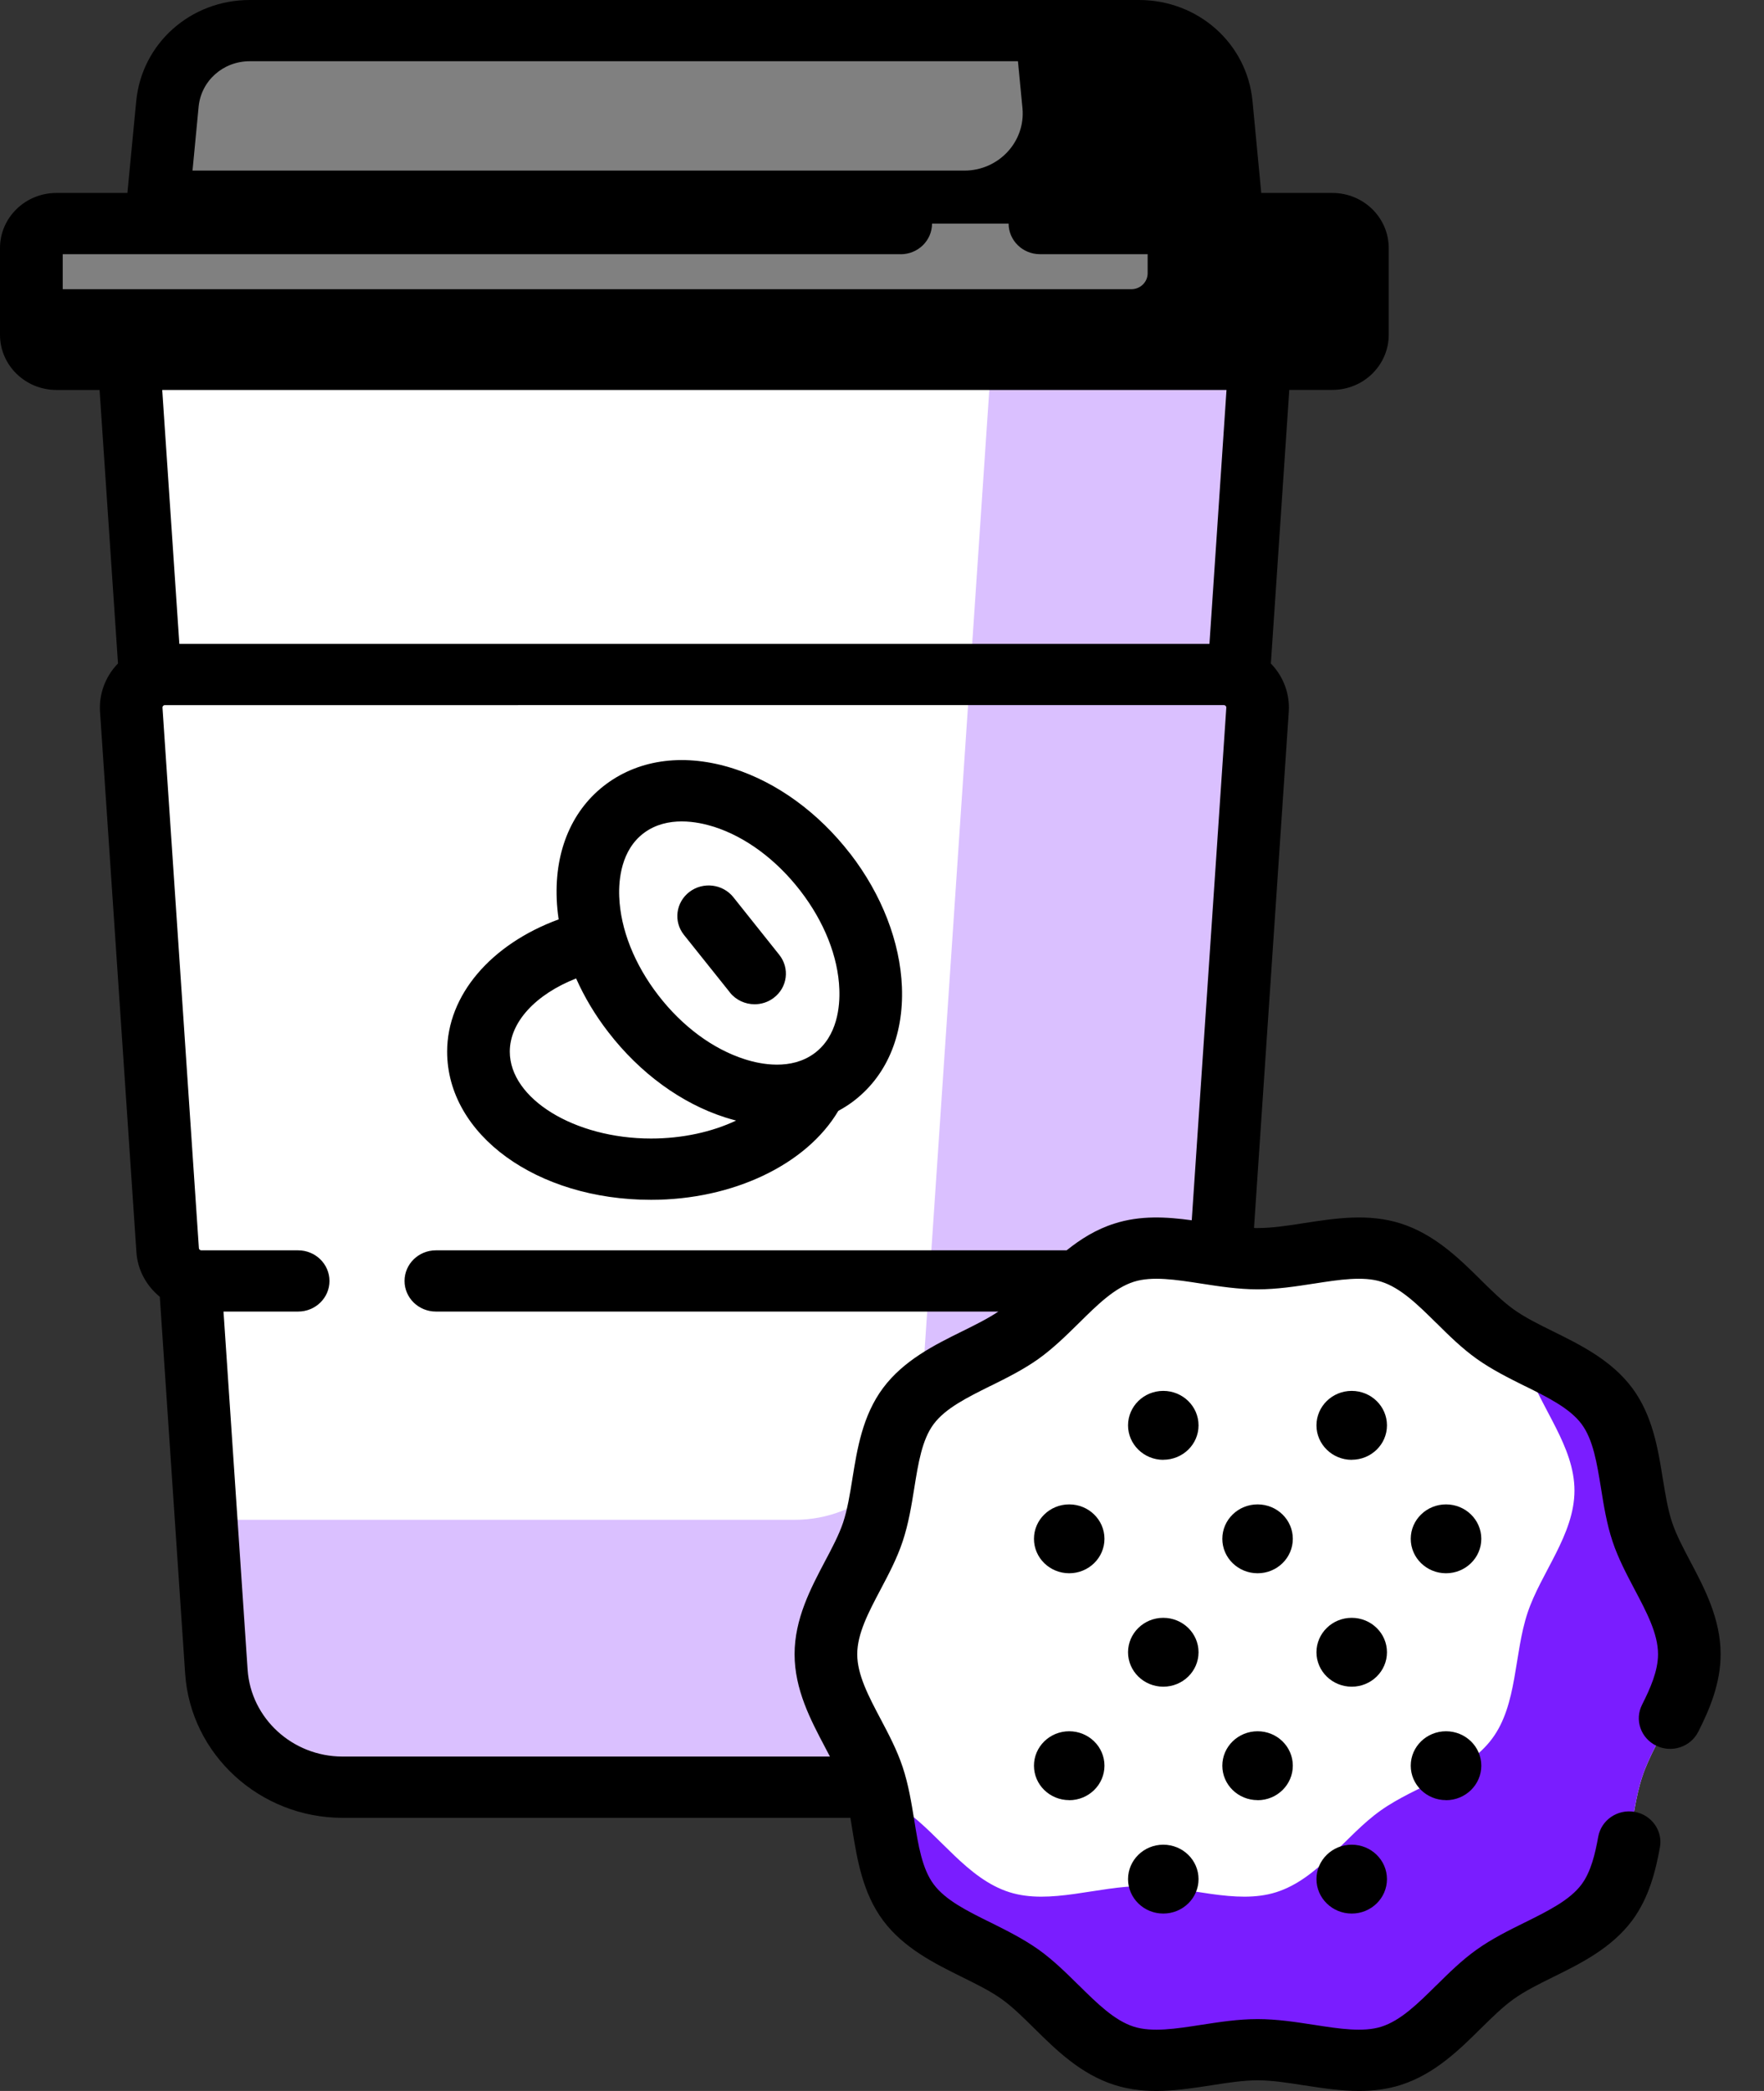 <svg xmlns="http://www.w3.org/2000/svg" width="27" height="32" fill="none" viewBox="0 0 27 32">
    <rect x="0" y="0" width="27" height="32" fill="#333333" stroke="none"/>
    <path fill="#fff" d="M16.014 27.164H5.243c-1.02 0-1.864-.774-1.931-1.768L1.869 3.984h17.518l-1.442 21.412c-.067.994-.912 1.768-1.931 1.768z"/>
    <path fill="#DAC0FF" d="M15.276 3.984l-1.18 17.508c-.066.994-.91 1.767-1.93 1.767H3.168l.144 2.137c.067.994.911 1.768 1.93 1.768h10.772c1.02 0 1.864-.774 1.93-1.768l1.443-21.412h-4.11z"/>
    <path fill="#fff" d="M3.081 19.604h15.095c.272 0 .497-.207.515-.472l.557-8.27c.02-.292-.217-.539-.515-.539H2.523c-.298 0-.534.247-.515.538l.558 8.27c.017.266.243.473.515.473z"/>
    <path fill="#DAC0FF" d="M18.733 10.323h-3.884l-.625 9.28h3.951c.273 0 .498-.206.516-.471l.557-8.27c.02-.292-.217-.539-.515-.539z"/>
    <path fill="gray" d="M18.947 4.241H2.31l.253-2.65c.06-.636.606-1.122 1.26-1.122h13.61c.654 0 1.2.486 1.26 1.122l.254 2.65z"/>
    <path fill="#000" d="M18.694 1.59C18.633.956 18.087.47 17.434.47h-1.898l.114 1.186c.048.512-.364.955-.89.955H2.465L2.31 4.24h16.637l-.253-2.65z"/>
    <path fill="#fff" d="M9.965 17.893c1.459 0 2.642-.805 2.642-1.799 0-.993-1.183-1.799-2.642-1.799-1.459 0-2.641.806-2.641 1.8 0 .993 1.182 1.798 2.641 1.798z"/>
    <path fill="#fff" d="M10.56 14.342c.377.31.603.71.603 1.144 0 .994-1.183 1.799-2.642 1.799-.204 0-.403-.017-.595-.047.485.4 1.218.655 2.04.655 1.458 0 2.64-.805 2.64-1.799 0-.854-.874-1.568-2.046-1.752z"/>
    <path fill="#fff" d="M12.745 16.491c.81-.598.756-2.005-.122-3.143-.878-1.139-2.248-1.577-3.058-.979-.811.598-.756 2.006.122 3.144.878 1.139 2.247 1.577 3.058.978z"/>
    <path fill="#fff" d="M12.632 13.348c-.66-.856-1.599-1.316-2.369-1.237.517.192 1.033.57 1.442 1.101.879 1.14.933 2.547.122 3.146-.201.148-.437.232-.691.258.592.221 1.184.197 1.618-.122.81-.598.756-2.007-.122-3.146zM25.857 25.316c0 .675-.517 1.262-.719 1.871-.21.631-.152 1.401-.543 1.927-.395.53-1.165.713-1.707 1.1-.538.382-.95 1.043-1.597 1.248-.622.198-1.352-.093-2.042-.093-.69 0-1.42.29-2.042.093-.646-.205-1.059-.866-1.596-1.249-.543-.386-1.313-.569-1.708-1.1-.39-.524-.333-1.295-.543-1.926-.202-.609-.718-1.196-.718-1.87 0-.676.516-1.263.718-1.872.21-.631.152-1.401.543-1.927.395-.53 1.165-.713 1.708-1.1.537-.381.95-1.043 1.596-1.248.623-.198 1.352.093 2.042.093.69 0 1.42-.29 2.043-.093.645.205 1.058.866 1.596 1.249.542.386 1.312.569 1.707 1.1.391.525.333 1.295.543 1.926.202.61.719 1.196.719 1.871z"/>
    <path fill="#7A1DFF" d="M25.138 23.445c-.21-.631-.152-1.401-.543-1.927-.3-.404-.819-.606-1.288-.85.02.093.044.184.074.273.202.609.718 1.196.718 1.87 0 .675-.516 1.262-.718 1.872-.21.63-.152 1.401-.543 1.926-.395.531-1.165.714-1.707 1.1-.538.382-.951 1.044-1.597 1.249-.622.197-1.352-.094-2.042-.094-.69 0-1.42.291-2.042.094-.646-.205-1.06-.867-1.597-1.25-.129-.091-.271-.172-.419-.248.128.57.133 1.202.47 1.654.394.53 1.164.713 1.707 1.1.537.382.95 1.043 1.596 1.248.623.198 1.352-.093 2.042-.093.69 0 1.42.29 2.043.093.645-.205 1.058-.866 1.596-1.249.542-.386 1.312-.569 1.707-1.1.391-.524.333-1.295.543-1.926.202-.609.719-1.196.719-1.871s-.517-1.262-.719-1.871z"/>
    <path fill="gray" d="M20.394 5.499H.863c-.212 0-.384-.168-.384-.375V3.797c0-.208.172-.375.384-.375h19.53c.213 0 .384.167.384.375v1.327c0 .207-.172.375-.383.375z"/>
    <path fill="#000" d="M20.394 3.422h-2.828v.76c0 .135-.112.244-.25.244H.479v.698c0 .207.172.375.384.375h19.53c.213 0 .384-.168.384-.375V3.796c0-.207-.171-.374-.383-.374z"/>
    <path fill="#000" fill-rule="evenodd" d="M13.014 13.066c-.483-.626-1.118-1.09-1.788-1.304-.732-.234-1.421-.15-1.943.234-.52.384-.792 1.01-.762 1.762.004.103.014.207.03.312-1.036.38-1.707 1.159-1.707 2.024 0 1.272 1.371 2.268 3.121 2.268 1.255 0 2.38-.54 2.866-1.361.072-.04.144-.083.211-.133.521-.384.792-1.01.763-1.762-.027-.689-.307-1.413-.79-2.04zm-3.153-.322c.177-.13.382-.173.573-.173.192 0 .37.043.494.082.485.155.954.503 1.321.978s.58 1.011.598 1.51c.01.253-.026.716-.382.979-.355.262-.82.17-1.067.09-.485-.155-.955-.502-1.321-.977-.367-.475-.58-1.012-.599-1.511-.01-.253.027-.716.383-.978zm-1.043 2.23c-.62.244-1.015.669-1.015 1.12 0 .721.99 1.33 2.162 1.33.48 0 .934-.101 1.302-.275-.055-.014-.11-.03-.167-.048-.67-.214-1.305-.677-1.788-1.304-.202-.26-.367-.538-.494-.823z" clip-rule="evenodd"/>
    <path fill="#000" fill-rule="evenodd" d="M25.872 23.896c.218.412.464.879.464 1.42 0 .45-.173.853-.343 1.188-.118.232-.405.327-.642.212-.238-.115-.335-.396-.217-.628.126-.25.244-.516.244-.772 0-.314-.174-.642-.358-.99-.123-.234-.252-.477-.338-.736-.09-.27-.134-.547-.177-.815-.062-.382-.12-.743-.297-.981-.18-.242-.514-.407-.867-.582h-.002c-.246-.123-.5-.249-.733-.414-.23-.164-.429-.36-.62-.55h-.001c-.28-.277-.545-.538-.841-.632-.279-.089-.644-.032-1.03.028h-.001c-.279.043-.566.088-.864.088-.297 0-.585-.045-.863-.088-.387-.06-.752-.117-1.031-.028-.297.094-.561.355-.841.632-.193.19-.392.386-.621.55-.233.165-.487.291-.733.413h-.002c-.353.176-.687.341-.867.583-.178.238-.236.599-.297.98-.043.268-.088.546-.178.816-.086.26-.214.501-.338.736-.184.348-.357.676-.357.99 0 .314.173.642.357.99.124.234.252.477.338.736.09.27.134.547.178.815.061.382.12.743.297.98.18.243.513.408.867.583h.001c.246.123.5.249.734.414.229.163.427.36.619.549l.002.001c.28.277.545.538.84.632.28.089.645.032 1.031-.028h.001c.278-.043.566-.088.863-.088.298 0 .585.045.863.088h.002c.386.06.751.117 1.03.028.296-.094.56-.355.84-.632l.002-.001c.192-.19.39-.386.62-.549.232-.165.487-.291.733-.413h.001c.354-.176.688-.341.868-.583.143-.193.207-.464.255-.73.046-.254.294-.424.555-.38.26.045.435.288.389.543-.065.358-.166.77-.424 1.119-.316.424-.791.66-1.21.866-.223.11-.433.215-.603.336-.167.119-.33.28-.504.451-.332.329-.709.7-1.226.865-.214.068-.427.092-.639.092-.283 0-.563-.044-.838-.086h-.003c-.252-.04-.49-.077-.71-.077-.223 0-.461.037-.714.077-.481.074-.98.152-1.477-.006-.518-.165-.894-.536-1.226-.864-.174-.172-.337-.333-.504-.452-.17-.121-.38-.225-.603-.335-.42-.208-.894-.443-1.21-.867-.313-.421-.396-.934-.47-1.387-.01-.062-.019-.123-.03-.183H5.244c-1.268 0-2.326-.969-2.41-2.206l-.388-5.768c-.203-.166-.34-.408-.358-.683l-.557-8.271c-.018-.268.08-.534.267-.73l.004-.003.004-.004-.282-4.187h-.66C.387 5.968 0 5.589 0 5.124V3.796c0-.465.387-.843.863-.843H1.95l.135-1.405C2.17.665 2.916 0 3.823 0h13.61c.907 0 1.654.665 1.738 1.547l.134 1.406h1.089c.476 0 .862.378.862.843v1.328c0 .465-.387.843-.862.843h-.66l-.282 4.188.004.004.003.003c.188.196.285.462.267.73l-.532 7.9.023.002h.032c.222 0 .46-.036.713-.076.482-.074.98-.152 1.478.006.517.165.894.536 1.226.864v.001c.174.171.337.332.504.451.17.122.38.226.603.336.419.207.894.442 1.21.866.313.421.395.934.468 1.387.04.242.076.472.143.671.062.187.167.386.278.596zM13.786 3.89H.96v1.14h19.339V3.89h-4.382c-.264 0-.479-.21-.479-.469 0-.258.215-.468.48-.468h2.426l-.126-1.318c-.038-.398-.375-.698-.783-.698H3.823c-.409 0-.745.3-.783.698l-.126 1.318h10.872c.265 0 .48.21.48.468 0 .26-.215.47-.48.47zm4.987 2.078l-.261 3.886H2.745l-.262-3.886h16.29zm-2.447 13.167c.213-.171.452-.322.733-.41.397-.127.794-.103 1.182-.05l.529-7.845c0-.004.001-.016-.01-.027-.011-.012-.023-.012-.027-.012H2.524c-.004 0-.016 0-.027.012-.011.011-.01.023-.01.027l.557 8.27c.001.02.017.035.037.035h1.482c.265 0 .48.21.48.469s-.215.468-.48.468H3.421l.369 5.48c.05.746.688 1.33 1.453 1.33h7.46l-.077-.147c-.217-.411-.464-.878-.464-1.419s.247-1.008.464-1.42c.112-.21.216-.409.279-.596.066-.2.103-.428.142-.67v-.001c.073-.453.155-.966.469-1.387.316-.424.79-.66 1.21-.867.202-.1.394-.195.555-.303H6.672c-.265 0-.48-.21-.48-.468 0-.26.215-.469.48-.469h9.654z" clip-rule="evenodd"/>
    <path fill="#000" d="M16.365 24.077c.298 0 .54-.236.54-.527 0-.291-.242-.527-.54-.527-.297 0-.539.236-.539.527 0 .291.241.527.54.527zM19.25 24.077c.297 0 .538-.236.538-.527 0-.291-.241-.527-.539-.527-.298 0-.54.236-.54.527 0 .291.242.527.54.527zM22.133 24.077c.298 0 .54-.236.54-.527 0-.291-.242-.527-.54-.527-.298 0-.54.236-.54.527 0 .291.242.527.54.527zM16.365 27.55c.298 0 .54-.237.54-.528 0-.291-.242-.527-.54-.527-.297 0-.539.236-.539.527 0 .291.241.527.54.527zM19.25 27.55c.297 0 .538-.237.538-.528 0-.291-.241-.527-.539-.527-.298 0-.54.236-.54.527 0 .291.242.527.54.527zM22.133 27.55c.298 0 .54-.237.54-.528 0-.291-.242-.527-.54-.527-.298 0-.54.236-.54.527 0 .291.242.527.54.527zM17.805 25.813c.298 0 .54-.236.54-.527 0-.291-.242-.527-.54-.527-.297 0-.539.236-.539.527 0 .291.242.527.54.527zM20.69 25.813c.297 0 .539-.236.539-.527 0-.291-.242-.527-.54-.527-.297 0-.539.236-.539.527 0 .291.242.527.54.527zM17.805 22.34c.298 0 .54-.235.54-.526 0-.292-.242-.528-.54-.528-.297 0-.539.236-.539.528 0 .29.242.527.54.527zM20.69 22.34c.297 0 .539-.235.539-.526 0-.292-.242-.528-.54-.528-.297 0-.539.236-.539.528 0 .29.242.527.54.527zM17.805 29.285c.298 0 .54-.236.54-.527 0-.291-.242-.527-.54-.527-.297 0-.539.236-.539.527 0 .291.242.527.54.527zM20.69 29.285c.297 0 .539-.236.539-.527 0-.291-.242-.527-.54-.527-.297 0-.539.236-.539.527 0 .291.242.527.54.527zM11.172 15.189c.094.118.236.18.378.18.103 0 .207-.032.294-.099.21-.159.246-.453.084-.657l-.703-.882c-.163-.204-.464-.24-.673-.081-.209.16-.246.454-.083.658l.703.88z"/>
</svg>
